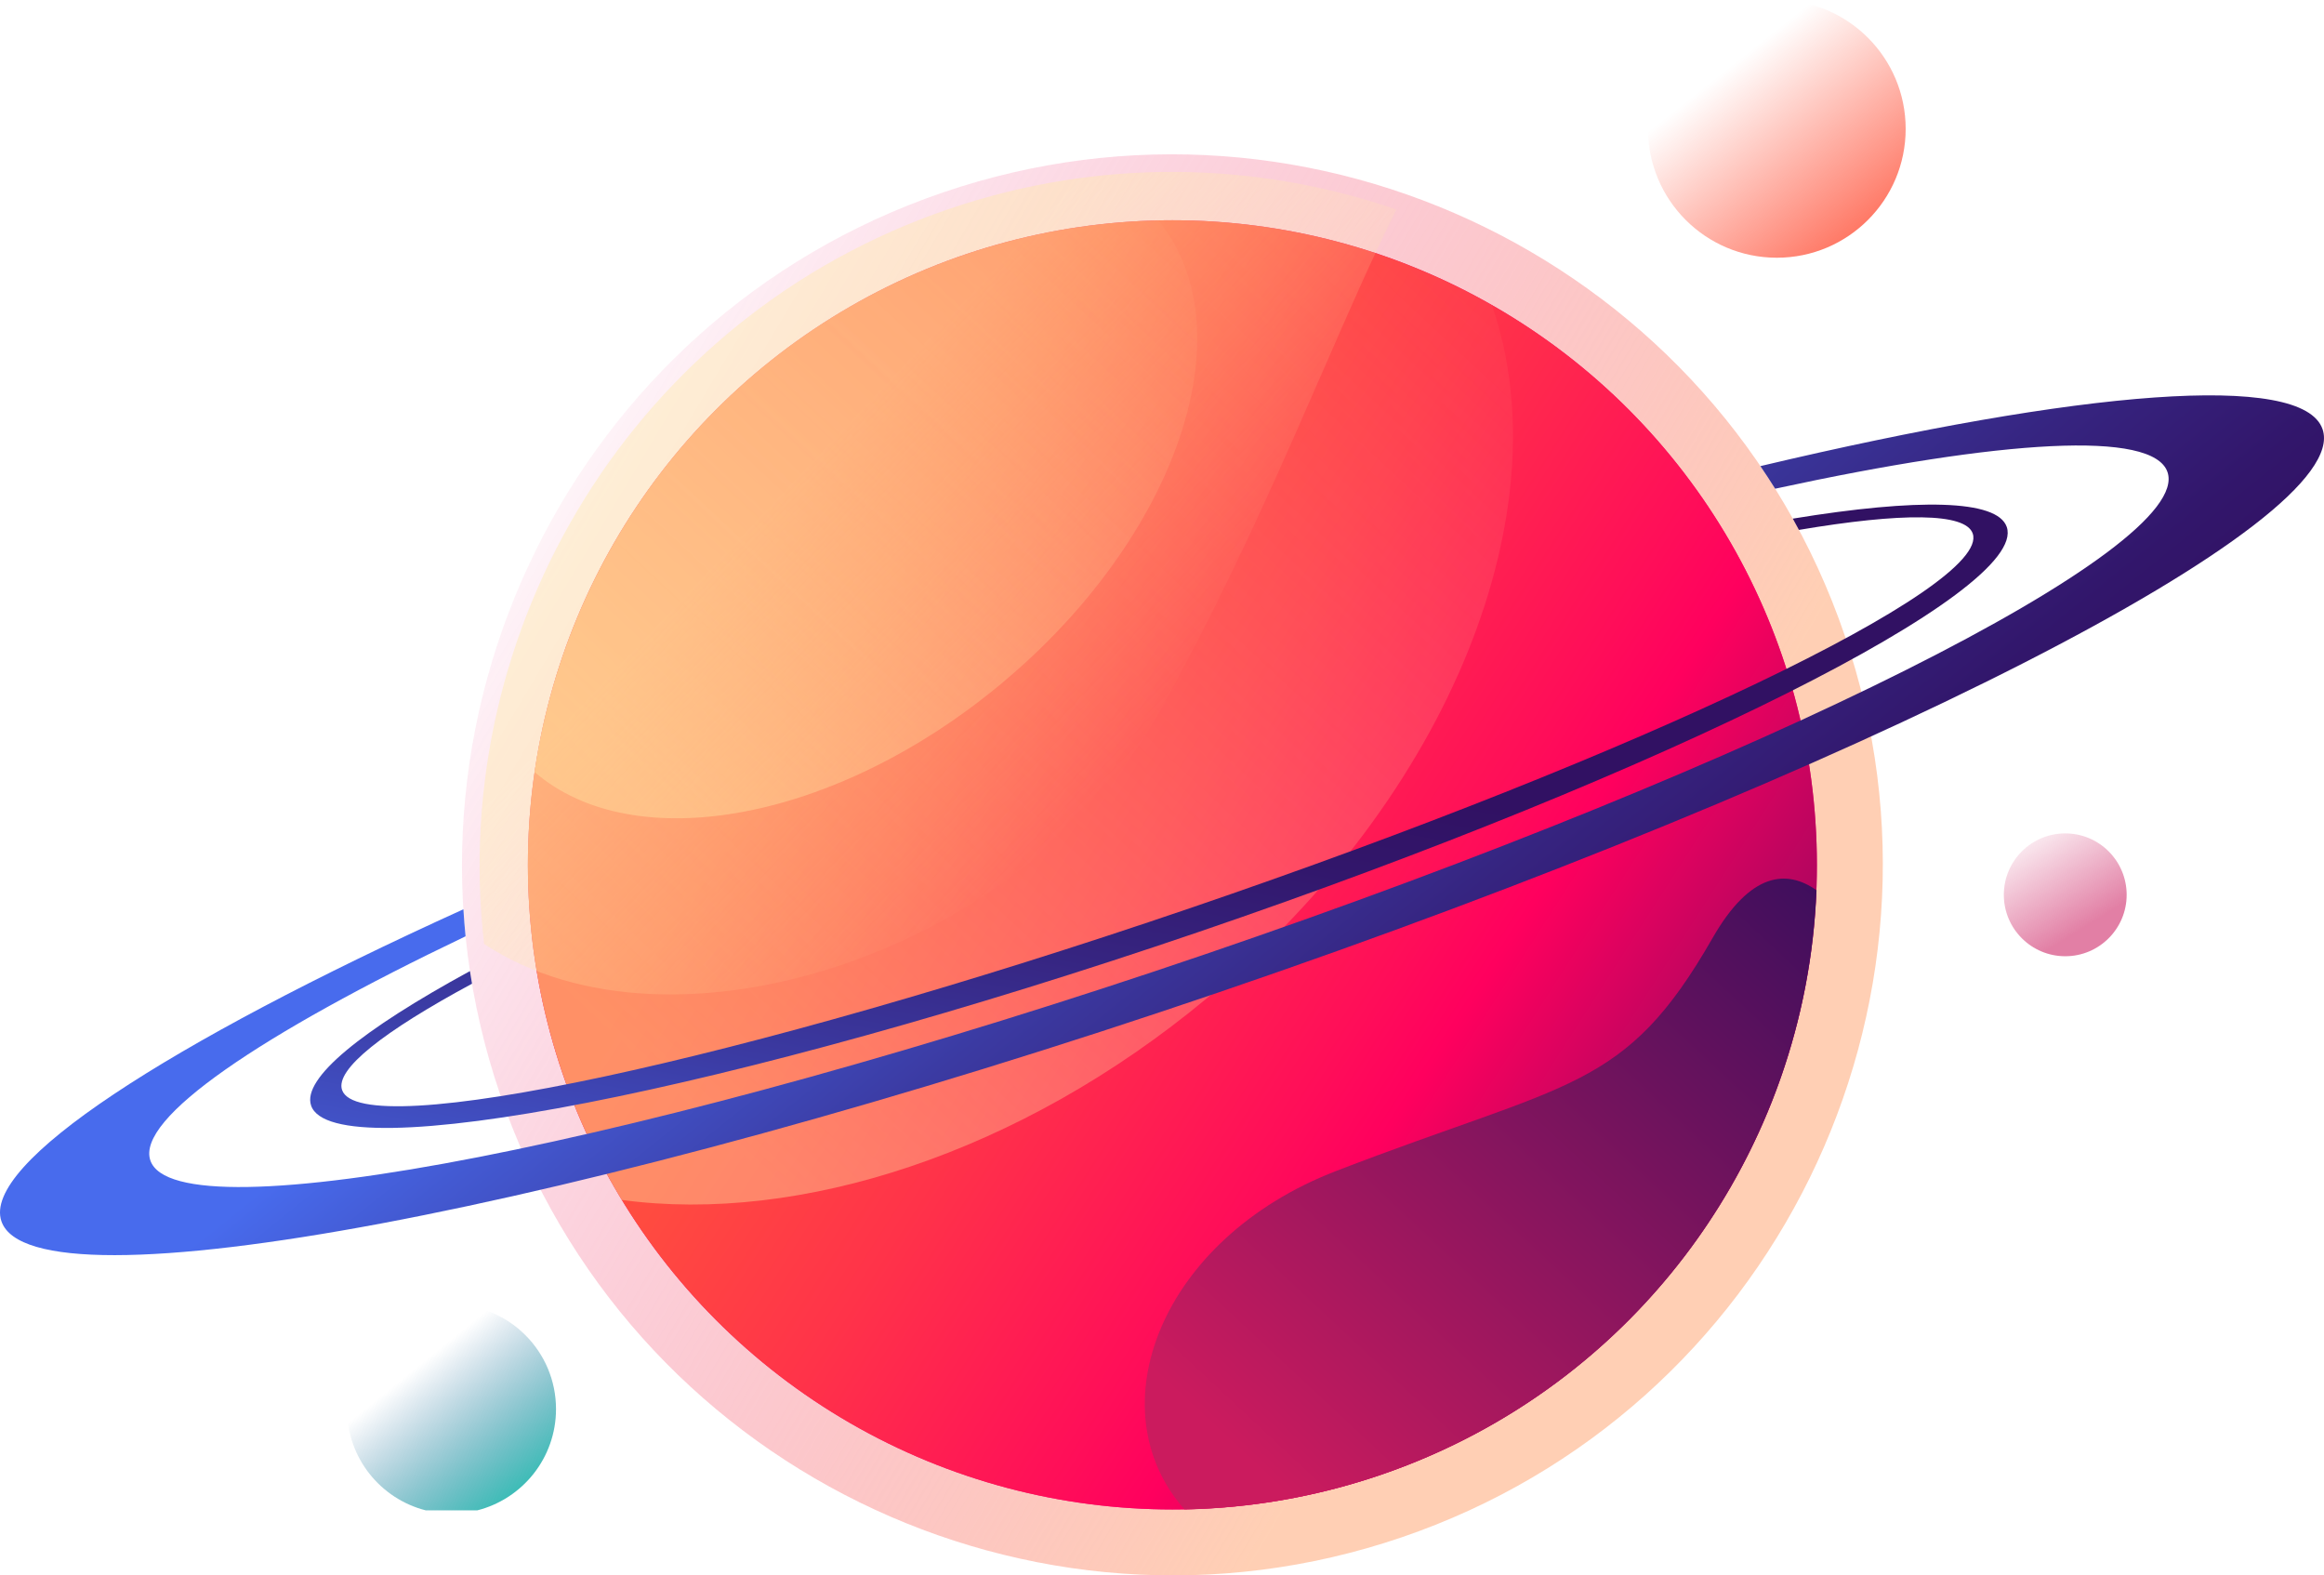 <?xml version="1.0" encoding="iso-8859-1"?>
<!-- Generator: Adobe Illustrator 19.0.0, SVG Export Plug-In . SVG Version: 6.00 Build 0)  -->
<svg version="1.1" xmlns="http://www.w3.org/2000/svg" xmlns:xlink="http://www.w3.org/1999/xlink" x="0px" y="0px"
	 viewBox="0 0 714.174 484.047" style="enable-background:new 0 0 714.174 484.047;" xml:space="preserve">
<g id="orangeplanet">
	<g>
		<g>
			<g>
				
					<linearGradient id="SVGID_1_" gradientUnits="userSpaceOnUse" x1="1764.312" y1="883.982" x2="1352.671" y2="398.111" gradientTransform="matrix(0.946 -0.323 0.323 0.946 -1307.618 170.669)">
					<stop  offset="0.319" style="stop-color:#FFBB94;stop-opacity:0.7"/>
					<stop  offset="0.917" style="stop-color:#ED1E79;stop-opacity:0"/>
				</linearGradient>
				<path style="fill:url(#SVGID_1_);" d="M430.771,472.337c-113.924,38.866-238.229-22.198-277.093-136.122
					C114.812,222.293,175.876,97.99,289.799,59.124c113.922-38.866,238.227,22.196,277.093,136.12
					C605.758,309.167,544.694,433.471,430.771,472.337z"/>
				
					<linearGradient id="SVGID_2_" gradientUnits="userSpaceOnUse" x1="1473.528" y1="534.836" x2="1725.296" y2="852.064" gradientTransform="matrix(0.946 -0.323 0.323 0.946 -1307.618 170.669)">
					<stop  offset="0.088" style="stop-color:#ED1E79"/>
					<stop  offset="0.686" style="stop-color:#ED1E79"/>
				</linearGradient>
				<circle style="fill:url(#SVGID_2_);" cx="360.284" cy="265.73" r="198.056"/>
				
					<linearGradient id="SVGID_3_" gradientUnits="userSpaceOnUse" x1="1473.528" y1="534.836" x2="1725.296" y2="852.064" gradientTransform="matrix(0.946 -0.323 0.323 0.946 -1307.618 170.669)">
					<stop  offset="0" style="stop-color:#FF543C"/>
					<stop  offset="0.104" style="stop-color:#FF4B40"/>
					<stop  offset="0.272" style="stop-color:#FF3349"/>
					<stop  offset="0.482" style="stop-color:#FF0D59"/>
					<stop  offset="0.543" style="stop-color:#FF005E"/>
					<stop  offset="0.669" style="stop-color:#C7045F"/>
					<stop  offset="0.895" style="stop-color:#680A60"/>
					<stop  offset="0.997" style="stop-color:#420C60"/>
				</linearGradient>
				<circle style="fill:url(#SVGID_3_);" cx="360.284" cy="265.73" r="198.056"/>
				
					<linearGradient id="SVGID_4_" gradientUnits="userSpaceOnUse" x1="1713.769" y1="449.144" x2="1371.845" y2="632.033" gradientTransform="matrix(0.946 -0.323 0.323 0.946 -1307.618 170.669)">
					<stop  offset="0" style="stop-color:#FFECA6;stop-opacity:0"/>
					<stop  offset="1" style="stop-color:#FFECA6;stop-opacity:0.4"/>
				</linearGradient>
				<path style="fill:url(#SVGID_4_);" d="M458.455,93.729c-47.603-27.143-106.177-34.533-162.121-15.445
					c-103.522,35.319-158.815,147.87-123.498,251.396c4.745,13.908,10.897,26.939,18.224,39.006
					c54.405,7.348,122.21-14.065,179.893-62.037C446.246,244.033,480.214,156.215,458.455,93.729z"/>
				
					<linearGradient id="SVGID_5_" gradientUnits="userSpaceOnUse" x1="1630.941" y1="429.394" x2="1403.837" y2="550.868" gradientTransform="matrix(0.946 -0.323 0.323 0.946 -1307.618 170.669)">
					<stop  offset="0" style="stop-color:#FFECA6;stop-opacity:0"/>
					<stop  offset="1" style="stop-color:#FFECA6;stop-opacity:0.4"/>
				</linearGradient>
				<path style="fill:url(#SVGID_5_);" d="M164.258,237.187c30.509,26.39,92.338,15.36,143.369-27.075
					c54.31-45.167,75.86-108.843,48.29-142.432c-19.79,0.442-39.851,3.871-59.583,10.604
					C223.6,103.097,174.675,166.037,164.258,237.187z"/>
				
					<linearGradient id="SVGID_6_" gradientUnits="userSpaceOnUse" x1="1753.711" y1="681.818" x2="1511.533" y2="811.354" gradientTransform="matrix(0.946 -0.323 0.323 0.946 -1307.618 170.669)">
					<stop  offset="0" style="stop-color:#300D5D"/>
					<stop  offset="0.998" style="stop-color:#CB1B5E"/>
				</linearGradient>
				<path style="fill:url(#SVGID_6_);" d="M558.225,273.54c-9.058-6.412-20.279-5.718-31.972,14.712
					c-26.95,47.088-43.865,43.84-115.694,71.555c-54.128,20.883-73.85,73.151-46.542,103.983
					c19.997-0.382,40.272-3.81,60.216-10.613C503.963,425.978,555.074,352.961,558.225,273.54z"/>
				
					<linearGradient id="SVGID_7_" gradientUnits="userSpaceOnUse" x1="1547.07" y1="594.357" x2="1462.422" y2="432.997" gradientTransform="matrix(0.946 -0.323 0.323 0.946 -1307.618 170.669)">
					<stop  offset="0" style="stop-color:#FFECA6;stop-opacity:0"/>
					<stop  offset="0.74" style="stop-color:#FFECA6;stop-opacity:0.4"/>
				</linearGradient>
				<path style="fill:url(#SVGID_7_);" d="M291.542,64.233c-96.396,32.886-153.97,128.496-142.775,225.796
					c57.953,38.289,166.388,2.366,207.349-71.003c33.37-59.774,53.125-114.884,72.995-154.663
					C386.017,49.582,337.899,48.417,291.542,64.233z"/>
			</g>
			
				<linearGradient id="SVGID_8_" gradientUnits="userSpaceOnUse" x1="1409.978" y1="402.207" x2="1337.439" y2="589.221" gradientTransform="matrix(0.982 -0.191 0.191 0.982 -1100.879 104.25)">
				<stop  offset="0" style="stop-color:#311163"/>
				<stop  offset="0.132" style="stop-color:#32166B"/>
				<stop  offset="0.333" style="stop-color:#362480"/>
				<stop  offset="0.577" style="stop-color:#3B3AA2"/>
				<stop  offset="0.853" style="stop-color:#4359D1"/>
				<stop  offset="0.998" style="stop-color:#486BED"/>
			</linearGradient>
			<path style="fill:url(#SVGID_8_);" d="M616.687,161.917c-2.896-8.486-27.343-8.843-65.757-2.564
				c0.638,1.145,1.259,2.304,1.878,3.464c31.539-5.321,51.213-5.349,53.422,1.124c5.576,16.345-102.084,67.864-240.461,115.072
				c-138.38,47.209-255.076,72.23-260.652,55.888c-2.165-6.346,12.768-18.004,39.938-32.653c-0.22-1.293-0.441-2.586-0.637-3.88
				c-33.207,18.104-51.664,32.971-48.814,41.321c6.702,19.645,128.785-4.222,272.676-53.313
				C512.174,237.287,623.39,181.562,616.687,161.917z"/>
			
				<linearGradient id="SVGID_9_" gradientUnits="userSpaceOnUse" x1="1361.539" y1="347.802" x2="1475.494" y2="563.854" gradientTransform="matrix(0.982 -0.191 0.191 0.982 -1100.879 104.25)">
				<stop  offset="0.003" style="stop-color:#486BED"/>
				<stop  offset="0.147" style="stop-color:#4359D1"/>
				<stop  offset="0.423" style="stop-color:#3B3AA2"/>
				<stop  offset="0.667" style="stop-color:#362480"/>
				<stop  offset="0.868" style="stop-color:#32166B"/>
				<stop  offset="1" style="stop-color:#311163"/>
			</linearGradient>
			<path style="fill:url(#SVGID_9_);" d="M713.736,131.888c-6.066-17.774-74.211-12.012-172.763,11.326
				c1.549,2.283,3.066,4.592,4.534,6.944c69.673-15.103,116.165-18.036,120.578-5.097c7.974,23.372-124.328,89.662-295.502,148.061
				c-171.176,58.398-316.405,86.789-324.379,63.419c-4.375-12.825,33.506-38.577,96.865-68.857c-0.28-2.771-0.491-5.539-0.664-8.305
				C51.132,320.828-5.589,357.57,0.437,375.237c9.67,28.343,177.187-3.154,374.158-70.352
				C571.567,237.686,723.405,160.232,713.736,131.888z"/>
		</g>
		<linearGradient id="SVGID_10_" gradientUnits="userSpaceOnUse" x1="531.157" y1="20.86" x2="581.487" y2="84.276">
			<stop  offset="0" style="stop-color:#FF543C;stop-opacity:0"/>
			<stop  offset="1" style="stop-color:#FF543C"/>
		</linearGradient>
		<circle style="fill:url(#SVGID_10_);" cx="546.025" cy="39.594" r="39.593"/>
		<linearGradient id="SVGID_11_" gradientUnits="userSpaceOnUse" x1="640.851" y1="284.914" x2="620.87" y2="252.722">
			<stop  offset="0.003" style="stop-color:#CB1B5E"/>
			<stop  offset="1" style="stop-color:#CB1B5E;stop-opacity:0"/>
		</linearGradient>
		<circle style="opacity:0.56;fill:url(#SVGID_11_);" cx="634.658" cy="274.936" r="18.872"/>
		<linearGradient id="SVGID_12_" gradientUnits="userSpaceOnUse" x1="128.222" y1="419.931" x2="168.794" y2="470.033">
			<stop  offset="2.288818e-007" style="stop-color:#004887;stop-opacity:0"/>
			<stop  offset="0.339" style="stop-color:#007593;stop-opacity:0.339"/>
			<stop  offset="0.783" style="stop-color:#00AAA1;stop-opacity:0.783"/>
			<stop  offset="1" style="stop-color:#00BFA7"/>
		</linearGradient>
		<path style="fill:url(#SVGID_12_);" d="M130.821,464.058h15.865c13.897-3.532,24.177-16.126,24.177-31.121
			c0-17.733-14.376-32.11-32.109-32.11c-17.734,0-32.11,14.377-32.11,32.11C106.644,447.933,116.924,460.526,130.821,464.058z"/>
	</g>
</g>
<g id="Layer_1">
</g>
</svg>
